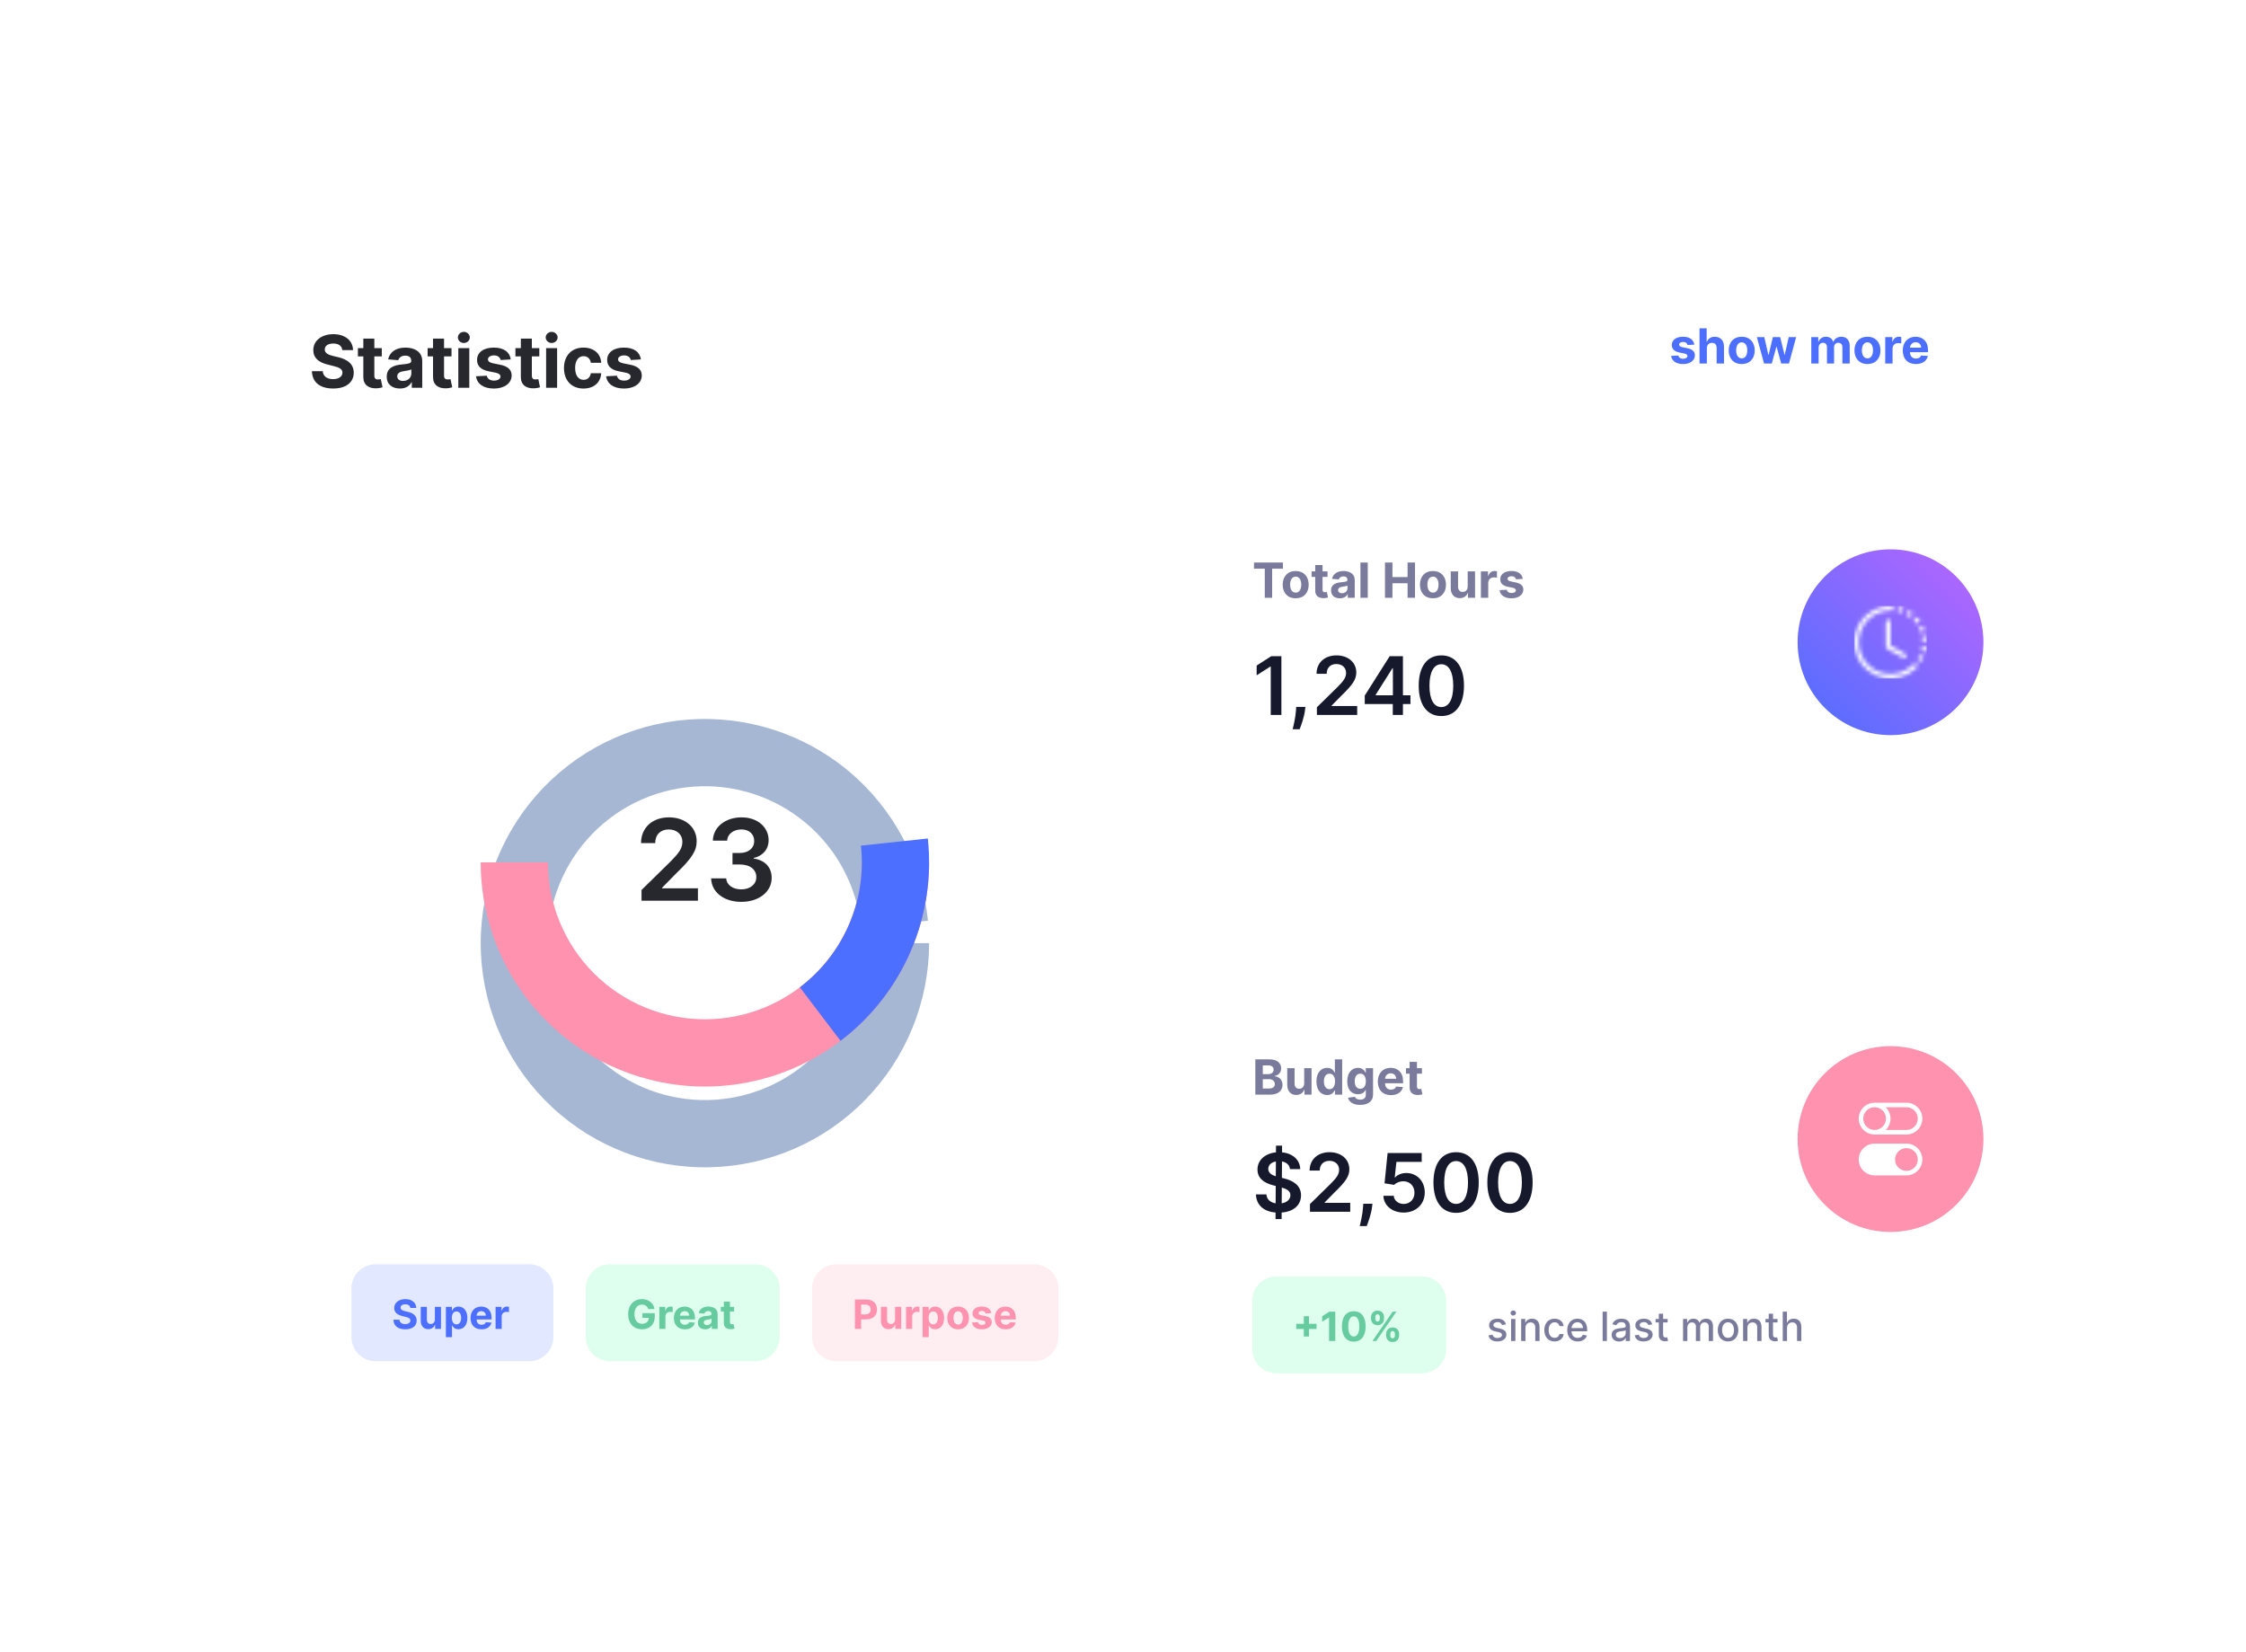 <svg width="556" height="409" viewBox="0 0 556 409" fill="none" xmlns="http://www.w3.org/2000/svg">
<rect opacity="0.5" x="21" width="513" height="359" rx="22" fill="white"/>
<g filter="url(#filter0_dd_346_19286)">
<path d="M40 43C40 30.85 49.85 21 62 21H494C506.15 21 516 30.85 516 43V317C516 329.15 506.15 339 494 339H62C49.85 339 40 329.15 40 317V43Z" fill="white"/>
<g filter="url(#filter1_dd_346_19286)">
<path d="M491 87H302C293.163 87 286 94.163 286 103V187C286 195.837 293.163 203 302 203H491C499.837 203 507 195.837 507 187V103C507 94.163 499.837 87 491 87Z" fill="white"/>
<path d="M317.209 129.455H314.702L311.087 131.777V134.192L314.489 132.018H314.574V144H317.209V129.455ZM323.148 142.011H320.875L320.826 142.807C320.705 144.732 320.201 146.692 319.995 147.551H321.728C322.069 146.656 322.857 144.582 323.056 142.793L323.148 142.011ZM326 144H335.971V141.798H329.636V141.699L332.143 139.149C334.97 136.436 335.751 135.115 335.751 133.474C335.751 131.038 333.77 129.256 330.843 129.256C327.96 129.256 325.914 131.045 325.914 133.808H328.422C328.422 132.324 329.359 131.393 330.808 131.393C332.193 131.393 333.223 132.239 333.223 133.609C333.223 134.824 332.484 135.69 331.049 137.146L326 142.097V144ZM337.846 141.301H344.785V144H347.299V141.301H349.16V139.135H347.299V129.455H344.018L337.846 139.206V141.301ZM344.814 139.135H340.545V139.021L344.7 132.438H344.814V139.135ZM356.806 144.277C360.314 144.284 362.409 141.514 362.409 136.741C362.409 131.997 360.3 129.256 356.806 129.256C353.311 129.256 351.209 131.99 351.202 136.741C351.202 141.507 353.297 144.277 356.806 144.277ZM356.806 142.054C354.995 142.054 353.858 140.236 353.865 136.741C353.873 133.276 355.002 131.45 356.806 131.45C358.617 131.45 359.746 133.276 359.753 136.741C359.753 140.236 358.624 142.054 356.806 142.054Z" fill="#16192C"/>
<path d="M310.426 107.794H313.098V115H314.922V107.794H317.594V106.273H310.426V107.794ZM320.748 115.128C322.734 115.128 323.97 113.769 323.97 111.753C323.97 109.724 322.734 108.369 320.748 108.369C318.762 108.369 317.527 109.724 317.527 111.753C317.527 113.769 318.762 115.128 320.748 115.128ZM320.757 113.722C319.841 113.722 319.372 112.882 319.372 111.74C319.372 110.598 319.841 109.754 320.757 109.754C321.656 109.754 322.125 110.598 322.125 111.74C322.125 112.882 321.656 113.722 320.757 113.722ZM328.632 108.455H327.4V106.886H325.585V108.455H324.69V109.818H325.585V113.227C325.576 114.51 326.45 115.145 327.767 115.09C328.235 115.072 328.568 114.979 328.751 114.919L328.466 113.568C328.376 113.585 328.184 113.628 328.014 113.628C327.652 113.628 327.4 113.492 327.4 112.989V109.818H328.632V108.455ZM331.681 115.124C332.648 115.124 333.275 114.702 333.594 114.092H333.645V115H335.367V110.585C335.367 109.026 334.046 108.369 332.588 108.369C331.02 108.369 329.989 109.119 329.738 110.313L331.417 110.449C331.54 110.014 331.928 109.695 332.58 109.695C333.198 109.695 333.551 110.006 333.551 110.543V110.568C333.551 110.99 333.104 111.046 331.966 111.156C330.671 111.276 329.507 111.71 329.507 113.172C329.507 114.467 330.432 115.124 331.681 115.124ZM332.201 113.871C331.642 113.871 331.242 113.611 331.242 113.112C331.242 112.601 331.664 112.349 332.303 112.26C332.699 112.205 333.347 112.111 333.564 111.966V112.661C333.564 113.347 332.998 113.871 332.201 113.871ZM338.591 106.273H336.775V115H338.591V106.273ZM342.856 115H344.701V111.395H348.447V115H350.288V106.273H348.447V109.874H344.701V106.273H342.856V115ZM354.733 115.128C356.718 115.128 357.954 113.769 357.954 111.753C357.954 109.724 356.718 108.369 354.733 108.369C352.747 108.369 351.511 109.724 351.511 111.753C351.511 113.769 352.747 115.128 354.733 115.128ZM354.741 113.722C353.825 113.722 353.356 112.882 353.356 111.74C353.356 110.598 353.825 109.754 354.741 109.754C355.64 109.754 356.109 110.598 356.109 111.74C356.109 112.882 355.64 113.722 354.741 113.722ZM363.332 112.213C363.336 113.091 362.735 113.551 362.083 113.551C361.397 113.551 360.954 113.07 360.95 112.298V108.455H359.135V112.622C359.139 114.152 360.034 115.085 361.35 115.085C362.335 115.085 363.042 114.578 363.336 113.811H363.404V115H365.147V108.455H363.332V112.213ZM366.599 115H368.415V111.297C368.415 110.492 369.003 109.938 369.804 109.938C370.055 109.938 370.401 109.98 370.571 110.036V108.425C370.409 108.386 370.183 108.361 370 108.361C369.267 108.361 368.666 108.787 368.428 109.597H368.359V108.455H366.599V115ZM376.956 110.321C376.794 109.115 375.822 108.369 374.169 108.369C372.494 108.369 371.39 109.145 371.395 110.406C371.39 111.386 372.008 112.021 373.287 112.277L374.42 112.503C374.991 112.618 375.251 112.827 375.26 113.155C375.251 113.543 374.829 113.82 374.194 113.82C373.547 113.82 373.116 113.543 373.005 113.01L371.22 113.104C371.39 114.357 372.456 115.128 374.19 115.128C375.886 115.128 377.1 114.263 377.105 112.972C377.1 112.026 376.483 111.459 375.213 111.199L374.028 110.96C373.419 110.828 373.193 110.619 373.197 110.304C373.193 109.912 373.636 109.656 374.199 109.656C374.829 109.656 375.204 110.001 375.294 110.423L376.956 110.321Z" fill="#7A7A9D"/>
<path d="M445 126C445 113.297 455.297 103 468 103C480.703 103 491 113.297 491 126C491 138.703 480.703 149 468 149C455.297 149 445 138.703 445 126Z" fill="url(#paint0_linear_346_19286)"/>
<mask id="mask0_346_19286" style="mask-type:alpha" maskUnits="userSpaceOnUse" x="459" y="117" width="18" height="18">
<path fill-rule="evenodd" clip-rule="evenodd" d="M468.579 118.146C468.387 118.132 468.194 118.125 468 118.125V117C468.221 117 468.442 117.008 468.662 117.024L468.579 118.146ZM470.834 118.653C470.473 118.514 470.103 118.401 469.725 118.316L469.972 117.219C470.403 117.315 470.827 117.444 471.239 117.603L470.834 118.653ZM472.375 119.452C472.214 119.345 472.049 119.243 471.882 119.148L472.436 118.169C472.628 118.278 472.816 118.394 473 118.517C473.184 118.64 473.363 118.769 473.537 118.905L472.845 119.792C472.693 119.673 472.536 119.56 472.375 119.452ZM474.438 121.466C474.216 121.149 473.97 120.85 473.703 120.57L474.518 119.794C474.823 120.114 475.104 120.456 475.358 120.818L474.438 121.466ZM475.276 122.986C475.201 122.807 475.121 122.632 475.034 122.459L476.039 121.953C476.138 122.15 476.23 122.351 476.315 122.556C476.4 122.76 476.477 122.968 476.546 123.177L475.478 123.53C475.417 123.347 475.35 123.165 475.276 122.986ZM475.873 125.807C475.863 125.42 475.825 125.035 475.759 124.654L476.868 124.461C476.943 124.897 476.986 125.337 476.997 125.779L475.873 125.807ZM475.724 127.536C475.761 127.346 475.792 127.155 475.816 126.964L476.932 127.102C476.905 127.32 476.87 127.539 476.827 127.756C476.784 127.973 476.733 128.188 476.674 128.4L475.59 128.1C475.641 127.915 475.686 127.726 475.724 127.536ZM474.653 130.213C474.86 129.886 475.043 129.545 475.199 129.191L476.228 129.647C476.049 130.051 475.84 130.442 475.604 130.815L474.653 130.213ZM473.568 131.568C473.705 131.431 473.837 131.29 473.963 131.144L474.815 131.879C474.671 132.045 474.521 132.207 474.364 132.364L473.568 131.568Z" fill="black"/>
<path fill-rule="evenodd" clip-rule="evenodd" d="M468 118.125C466.705 118.125 465.43 118.444 464.288 119.055C463.146 119.665 462.172 120.548 461.452 121.625C460.733 122.702 460.29 123.939 460.163 125.228C460.036 126.517 460.229 127.817 460.724 129.014C461.22 130.21 462.003 131.266 463.004 132.087C464.005 132.909 465.193 133.471 466.464 133.724C467.734 133.976 469.047 133.912 470.286 133.536C471.525 133.16 472.653 132.484 473.568 131.568L474.364 132.364C473.317 133.411 472.029 134.183 470.613 134.612C469.196 135.042 467.696 135.116 466.244 134.827C464.793 134.538 463.435 133.896 462.29 132.957C461.146 132.018 460.251 130.812 459.685 129.444C459.119 128.077 458.898 126.591 459.043 125.118C459.188 123.645 459.694 122.23 460.517 121C461.339 119.769 462.452 118.76 463.757 118.063C465.063 117.365 466.52 117 468 117V118.125Z" fill="black"/>
<path fill-rule="evenodd" clip-rule="evenodd" d="M467.438 120.375C467.748 120.375 468 120.627 468 120.938V126.799L471.654 128.887C471.924 129.041 472.018 129.384 471.863 129.654C471.709 129.924 471.366 130.018 471.096 129.863L467.158 127.613C466.983 127.513 466.875 127.327 466.875 127.125V120.938C466.875 120.627 467.127 120.375 467.438 120.375Z" fill="black"/>
</mask>
<g mask="url(#mask0_346_19286)">
<path d="M477 117H459V135H477V117Z" fill="white"/>
</g>
</g>
<g filter="url(#filter2_dd_346_19286)">
<path d="M491 210H302C293.163 210 286 217.163 286 226V310C286 318.837 293.163 326 302 326H491C499.837 326 507 318.837 507 310V226C507 217.163 499.837 210 491 210Z" fill="white"/>
<path d="M315.76 268.818H317.266L317.273 267.192C320.32 266.972 322.067 265.295 322.074 262.916C322.067 260.395 319.986 259.244 317.798 258.726L317.33 258.605L317.358 254.55C318.494 254.749 319.226 255.43 319.339 256.453H321.875C321.832 254.195 320.057 252.547 317.372 252.291L317.379 250.636H315.874L315.866 252.291C313.203 252.561 311.286 254.195 311.293 256.545C311.293 258.634 312.777 259.834 315.17 260.452L315.81 260.615L315.781 264.912C314.51 264.713 313.594 263.989 313.501 262.703H310.909C311.009 265.366 312.841 266.95 315.767 267.192L315.76 268.818ZM317.287 264.912L317.315 261.013C318.608 261.389 319.432 261.886 319.439 262.895C319.432 263.946 318.587 264.699 317.287 264.912ZM315.824 258.222C314.844 257.909 313.949 257.391 313.963 256.382C313.97 255.466 314.659 254.756 315.852 254.55L315.824 258.222ZM324.281 267H334.252V264.798H327.917V264.699L330.424 262.149C333.251 259.436 334.032 258.115 334.032 256.474C334.032 254.038 332.051 252.256 329.125 252.256C326.241 252.256 324.196 254.045 324.196 256.808H326.703C326.703 255.324 327.64 254.393 329.089 254.393C330.474 254.393 331.504 255.239 331.504 256.609C331.504 257.824 330.765 258.69 329.331 260.146L324.281 265.097V267ZM339.75 265.011H337.477L337.427 265.807C337.306 267.732 336.802 269.692 336.596 270.551H338.329C338.67 269.656 339.458 267.582 339.657 265.793L339.75 265.011ZM347.482 267.199C350.558 267.199 352.702 265.111 352.702 262.22C352.702 259.422 350.756 257.405 348.114 257.405C346.935 257.405 345.891 257.874 345.352 258.513H345.266L345.685 254.656H351.942V252.455H343.505L342.745 259.955L345.124 260.345C345.614 259.805 346.538 259.443 347.411 259.45C349.009 259.457 350.16 260.636 350.153 262.284C350.16 263.911 349.038 265.068 347.482 265.068C346.168 265.068 345.11 264.237 345.018 263.044H342.461C342.532 265.459 344.641 267.199 347.482 267.199ZM360.458 267.277C363.967 267.284 366.062 264.514 366.062 259.741C366.062 254.997 363.952 252.256 360.458 252.256C356.964 252.256 354.862 254.99 354.854 259.741C354.854 264.507 356.95 267.277 360.458 267.277ZM360.458 265.054C358.647 265.054 357.511 263.236 357.518 259.741C357.525 256.276 358.654 254.45 360.458 254.45C362.269 254.45 363.398 256.276 363.406 259.741C363.406 263.236 362.276 265.054 360.458 265.054ZM373.798 267.277C377.306 267.284 379.402 264.514 379.402 259.741C379.402 254.997 377.292 252.256 373.798 252.256C370.304 252.256 368.201 254.99 368.194 259.741C368.194 264.507 370.289 267.277 373.798 267.277ZM373.798 265.054C371.987 265.054 370.85 263.236 370.858 259.741C370.865 256.276 371.994 254.45 373.798 254.45C375.609 254.45 376.738 256.276 376.745 259.741C376.745 263.236 375.616 265.054 373.798 265.054Z" fill="#16192C"/>
<path d="M310.759 238H314.487C316.447 238 317.491 236.977 317.491 235.588C317.491 234.297 316.567 233.517 315.574 233.47V233.385C316.482 233.18 317.151 232.537 317.151 231.51C317.151 230.202 316.179 229.273 314.253 229.273H310.759V238ZM312.604 236.491V234.173H314.151C315.037 234.173 315.587 234.685 315.587 235.405C315.587 236.061 315.139 236.491 314.108 236.491H312.604ZM312.604 232.925V230.764H314.006C314.824 230.764 315.288 231.186 315.288 231.817C315.288 232.507 314.726 232.925 313.972 232.925H312.604ZM322.855 235.213C322.86 236.091 322.259 236.551 321.607 236.551C320.921 236.551 320.478 236.07 320.473 235.298V231.455H318.658V235.622C318.662 237.152 319.557 238.085 320.874 238.085C321.858 238.085 322.566 237.578 322.86 236.811H322.928V238H324.671V231.455H322.855V235.213ZM328.535 238.107C329.592 238.107 330.141 237.497 330.393 236.952H330.469V238H332.259V229.273H330.448V232.554H330.393C330.15 232.021 329.626 231.369 328.531 231.369C327.094 231.369 325.88 232.486 325.88 234.736C325.88 236.926 327.043 238.107 328.535 238.107ZM329.11 236.662C328.219 236.662 327.734 235.869 327.734 234.727C327.734 233.594 328.211 232.814 329.11 232.814C329.992 232.814 330.487 233.56 330.487 234.727C330.487 235.895 329.984 236.662 329.11 236.662ZM336.701 240.548C338.571 240.548 339.901 239.696 339.901 238.064V231.455H338.098V232.554H338.03C337.787 232.021 337.255 231.369 336.159 231.369C334.723 231.369 333.509 232.486 333.509 234.714C333.509 236.892 334.689 237.906 336.164 237.906C337.208 237.906 337.792 237.382 338.03 236.841H338.107V238.038C338.107 238.895 337.532 239.244 336.743 239.244C335.942 239.244 335.537 238.895 335.388 238.541L333.709 238.767C333.926 239.756 334.936 240.548 336.701 240.548ZM336.739 236.543C335.848 236.543 335.363 235.835 335.363 234.706C335.363 233.594 335.84 232.814 336.739 232.814C337.621 232.814 338.115 233.56 338.115 234.706C338.115 235.861 337.613 236.543 336.739 236.543ZM344.328 238.128C345.948 238.128 347.039 237.339 347.294 236.125L345.615 236.014C345.432 236.513 344.963 236.773 344.358 236.773C343.451 236.773 342.875 236.172 342.875 235.196V235.192H347.333V234.693C347.333 232.469 345.986 231.369 344.256 231.369C342.33 231.369 341.081 232.737 341.081 234.757C341.081 236.832 342.313 238.128 344.328 238.128ZM342.875 234.067C342.914 233.321 343.48 232.724 344.286 232.724C345.074 232.724 345.62 233.287 345.624 234.067H342.875ZM351.999 231.455H350.767V229.886H348.952V231.455H348.057V232.818H348.952V236.227C348.944 237.51 349.817 238.145 351.134 238.089C351.603 238.072 351.935 237.979 352.118 237.919L351.833 236.568C351.743 236.585 351.551 236.628 351.381 236.628C351.019 236.628 350.767 236.491 350.767 235.989V232.818H351.999V231.455Z" fill="#7A7A9D"/>
<path d="M445 249C445 236.297 455.297 226 468 226C480.703 226 491 236.297 491 249C491 261.703 480.703 272 468 272C455.297 272 445 261.703 445 249Z" fill="#FF92AE"/>
<path fill-rule="evenodd" clip-rule="evenodd" d="M464.062 250.125C461.888 250.125 460.125 251.888 460.125 254.062C460.125 256.237 461.888 258 464.062 258H471.938C474.112 258 475.875 256.237 475.875 254.062C475.875 251.888 474.112 250.125 471.938 250.125H464.062ZM471.938 256.875C473.491 256.875 474.75 255.616 474.75 254.062C474.75 252.509 473.491 251.25 471.938 251.25C470.384 251.25 469.125 252.509 469.125 254.062C469.125 255.616 470.384 256.875 471.938 256.875Z" fill="white"/>
<path fill-rule="evenodd" clip-rule="evenodd" d="M464.062 241.125C462.509 241.125 461.25 242.384 461.25 243.938C461.25 245.491 462.509 246.75 464.062 246.75C465.616 246.75 466.875 245.491 466.875 243.938C466.875 242.384 465.616 241.125 464.062 241.125ZM466.818 241.125C467.547 241.84 468 242.836 468 243.938C468 245.039 467.547 246.035 466.818 246.75H471.938C473.491 246.75 474.75 245.491 474.75 243.938C474.75 242.384 473.491 241.125 471.938 241.125H466.818ZM464.062 240H471.938C474.112 240 475.875 241.763 475.875 243.938C475.875 246.112 474.112 247.875 471.938 247.875H464.062C461.888 247.875 460.125 246.112 460.125 243.938C460.125 241.763 461.888 240 464.062 240Z" fill="white"/>
<path d="M310 289C310 285.686 312.686 283 316 283H352C355.314 283 358 285.686 358 289V301C358 304.314 355.314 307 352 307H316C312.686 307 310 304.314 310 301V289Z" fill="#DEFFEE"/>
<path d="M322.763 297.892H324.034V296.013H325.913V294.742H324.034V292.864H322.763V294.742H320.884V296.013H322.763V297.892ZM330.55 291.727H329.105L327.305 292.867V294.231L328.97 293.187H329.013V299H330.55V291.727ZM335.131 299.16C336.959 299.16 338.064 297.768 338.067 295.371C338.071 292.991 336.952 291.628 335.131 291.628C333.305 291.628 332.197 292.988 332.194 295.371C332.187 297.761 333.298 299.156 335.131 299.16ZM335.131 297.885C334.296 297.885 333.756 297.047 333.76 295.371C333.763 293.719 334.3 292.888 335.131 292.888C335.958 292.888 336.498 293.719 336.498 295.371C336.501 297.047 335.961 297.885 335.131 297.885ZM343.145 297.636C343.148 298.51 343.706 299.252 344.746 299.252C345.776 299.252 346.351 298.51 346.348 297.636V297.253C346.351 296.372 345.79 295.637 344.746 295.637C343.72 295.637 343.148 296.379 343.145 297.253V297.636ZM339.412 293.474C339.416 294.348 339.973 295.083 341.01 295.083C342.044 295.083 342.619 294.355 342.615 293.474V293.091C342.619 292.21 342.058 291.475 341.01 291.475C339.995 291.475 339.416 292.21 339.412 293.091V293.474ZM339.76 299H340.687L345.687 291.727H344.76L339.76 299ZM344.178 297.253C344.181 296.905 344.32 296.546 344.746 296.546C345.194 296.546 345.311 296.905 345.307 297.253V297.636C345.311 297.984 345.179 298.336 344.746 298.336C344.313 298.336 344.181 297.974 344.178 297.636V297.253ZM340.453 293.091C340.456 292.754 340.588 292.384 341.01 292.384C341.458 292.384 341.578 292.743 341.575 293.091V293.474C341.578 293.822 341.444 294.174 341.01 294.174C340.591 294.174 340.456 293.822 340.453 293.474V293.091Z" fill="#66CB9F"/>
<path d="M372.801 294.877C372.581 294.028 371.917 293.474 370.738 293.474C369.506 293.474 368.632 294.124 368.632 295.09C368.632 295.864 369.101 296.379 370.124 296.607L371.047 296.809C371.572 296.926 371.817 297.161 371.817 297.501C371.817 297.924 371.366 298.254 370.67 298.254C370.035 298.254 369.626 297.981 369.499 297.445L368.472 297.601C368.65 298.567 369.452 299.11 370.678 299.11C371.995 299.11 372.908 298.411 372.908 297.423C372.908 296.653 372.418 296.177 371.416 295.946L370.55 295.747C369.95 295.605 369.69 295.403 369.694 295.033C369.69 294.614 370.145 294.316 370.749 294.316C371.409 294.316 371.714 294.682 371.839 295.048L372.801 294.877ZM374.075 299H375.137V293.545H374.075V299ZM374.611 292.704C374.977 292.704 375.282 292.42 375.282 292.072C375.282 291.724 374.977 291.436 374.611 291.436C374.242 291.436 373.94 291.724 373.94 292.072C373.94 292.42 374.242 292.704 374.611 292.704ZM377.627 295.761C377.627 294.891 378.16 294.394 378.898 294.394C379.619 294.394 380.056 294.866 380.056 295.658V299H381.118V295.531C381.118 294.181 380.376 293.474 379.261 293.474C378.44 293.474 377.904 293.854 377.652 294.433H377.585V293.545H376.565V299H377.627V295.761ZM384.839 299.11C386.129 299.11 386.963 298.336 387.08 297.274H386.047C385.912 297.864 385.454 298.212 384.847 298.212C383.948 298.212 383.369 297.462 383.369 296.273C383.369 295.104 383.959 294.369 384.847 294.369C385.521 294.369 385.933 294.795 386.047 295.307H387.08C386.967 294.206 386.068 293.474 384.829 293.474C383.291 293.474 382.297 294.632 382.297 296.298C382.297 297.942 383.256 299.11 384.839 299.11ZM390.567 299.11C391.756 299.11 392.598 298.524 392.839 297.636L391.834 297.455C391.643 297.97 391.181 298.233 390.577 298.233C389.668 298.233 389.057 297.643 389.029 296.592H392.907V296.216C392.907 294.245 391.728 293.474 390.492 293.474C388.972 293.474 387.971 294.632 387.971 296.308C387.971 298.002 388.958 299.11 390.567 299.11ZM389.032 295.797C389.075 295.023 389.636 294.352 390.499 294.352C391.323 294.352 391.863 294.962 391.866 295.797H389.032ZM397.793 291.727H396.731V299H397.793V291.727ZM400.809 299.121C401.711 299.121 402.219 298.663 402.421 298.254H402.464V299H403.501V295.378C403.501 293.79 402.251 293.474 401.384 293.474C400.397 293.474 399.488 293.872 399.133 294.866L400.131 295.094C400.287 294.707 400.685 294.334 401.398 294.334C402.084 294.334 402.435 294.692 402.435 295.31V295.335C402.435 295.722 402.038 295.715 401.058 295.829C400.024 295.95 398.966 296.219 398.966 297.459C398.966 298.531 399.772 299.121 400.809 299.121ZM401.04 298.268C400.44 298.268 400.006 297.999 400.006 297.473C400.006 296.905 400.511 296.702 401.125 296.621C401.469 296.575 402.286 296.482 402.439 296.33V297.033C402.439 297.679 401.924 298.268 401.04 298.268ZM409.002 294.877C408.782 294.028 408.118 293.474 406.939 293.474C405.707 293.474 404.833 294.124 404.833 295.09C404.833 295.864 405.302 296.379 406.325 296.607L407.248 296.809C407.774 296.926 408.019 297.161 408.019 297.501C408.019 297.924 407.568 298.254 406.872 298.254C406.236 298.254 405.828 297.981 405.7 297.445L404.673 297.601C404.851 298.567 405.654 299.11 406.879 299.11C408.196 299.11 409.109 298.411 409.109 297.423C409.109 296.653 408.619 296.177 407.617 295.946L406.751 295.747C406.151 295.605 405.892 295.403 405.895 295.033C405.892 294.614 406.346 294.316 406.95 294.316C407.61 294.316 407.916 294.682 408.04 295.048L409.002 294.877ZM412.822 293.545H411.704V292.239H410.642V293.545H409.843V294.398H410.642V297.619C410.638 298.609 411.395 299.089 412.233 299.071C412.57 299.067 412.798 299.004 412.922 298.957L412.73 298.08C412.659 298.094 412.528 298.126 412.357 298.126C412.013 298.126 411.704 298.013 411.704 297.398V294.398H412.822V293.545ZM416.643 299H417.705V295.637C417.705 294.902 418.22 294.391 418.824 294.391C419.413 294.391 419.822 294.781 419.822 295.374V299H420.88V295.523C420.88 294.866 421.281 294.391 421.974 294.391C422.535 294.391 422.996 294.703 422.996 295.442V299H424.058V295.342C424.058 294.096 423.362 293.474 422.375 293.474C421.59 293.474 421.001 293.851 420.738 294.433H420.681C420.443 293.837 419.942 293.474 419.214 293.474C418.494 293.474 417.957 293.833 417.73 294.433H417.663V293.545H416.643V299ZM427.779 299.11C429.317 299.11 430.322 297.984 430.322 296.298C430.322 294.6 429.317 293.474 427.779 293.474C426.241 293.474 425.236 294.6 425.236 296.298C425.236 297.984 426.241 299.11 427.779 299.11ZM427.782 298.219C426.778 298.219 426.309 297.342 426.309 296.294C426.309 295.25 426.778 294.362 427.782 294.362C428.78 294.362 429.249 295.25 429.249 296.294C429.249 297.342 428.78 298.219 427.782 298.219ZM432.569 295.761C432.569 294.891 433.101 294.394 433.84 294.394C434.561 294.394 434.998 294.866 434.998 295.658V299H436.059V295.531C436.059 294.181 435.317 293.474 434.202 293.474C433.382 293.474 432.846 293.854 432.593 294.433H432.526V293.545H431.507V299H432.569V295.761ZM440.029 293.545H438.911V292.239H437.849V293.545H437.05V294.398H437.849V297.619C437.846 298.609 438.602 299.089 439.44 299.071C439.777 299.067 440.005 299.004 440.129 298.957L439.937 298.08C439.866 298.094 439.735 298.126 439.564 298.126C439.22 298.126 438.911 298.013 438.911 297.398V294.398H440.029V293.545ZM442.383 295.761C442.383 294.891 442.933 294.394 443.69 294.394C444.421 294.394 444.858 294.859 444.858 295.658V299H445.92V295.531C445.92 294.17 445.174 293.474 444.052 293.474C443.203 293.474 442.692 293.844 442.436 294.433H442.369V291.727H441.321V299H442.383V295.761Z" fill="#7A7A9D"/>
</g>
<g filter="url(#filter3_d_346_19286)">
<path d="M230 183.5C230 197.979 224.342 211.884 214.233 222.249C204.125 232.615 190.366 238.62 175.892 238.983C161.418 239.346 147.375 234.038 136.759 224.193C126.144 214.347 119.796 200.743 119.07 186.282C118.344 171.822 123.298 157.651 132.874 146.791C142.45 135.932 155.891 129.245 170.329 128.157C184.766 127.069 199.057 131.666 210.153 140.967C221.249 150.268 228.271 163.536 229.721 177.942L213.155 179.61C212.14 169.526 207.224 160.237 199.457 153.727C191.69 147.216 181.686 143.998 171.58 144.76C161.474 145.522 152.065 150.203 145.362 157.804C138.658 165.405 135.191 175.325 135.699 185.448C136.207 195.57 140.65 205.093 148.081 211.985C155.512 218.877 165.342 222.592 175.474 222.338C185.606 222.084 195.237 217.88 202.313 210.624C209.389 203.369 213.35 193.635 213.35 183.5H230Z" fill="#A6B7D4"/>
</g>
<path d="M230 183.5C230 198.22 224.153 212.336 213.744 222.744C203.336 233.153 189.22 239 174.5 239C159.78 239 145.664 233.153 135.256 222.744C124.847 212.336 119 198.22 119 183.5H135.65C135.65 193.804 139.743 203.685 147.029 210.971C154.315 218.257 164.196 222.35 174.5 222.35C184.804 222.35 194.685 218.257 201.971 210.971C209.257 203.685 213.35 193.804 213.35 183.5H230Z" fill="#FF92AE"/>
<path d="M229.684 177.587C230.703 187.092 229.249 196.699 225.464 205.477C221.678 214.254 215.69 221.906 208.079 227.689L198.005 214.433C203.333 210.384 207.525 205.028 210.174 198.884C212.824 192.739 213.842 186.014 213.129 179.361L229.684 177.587Z" fill="#4C6FFF"/>
<path d="M158.81 192.999H172.77V189.917H163.901V189.778L167.411 186.208C171.368 182.41 172.462 180.561 172.462 178.264C172.462 174.853 169.688 172.357 165.591 172.357C161.554 172.357 158.69 174.863 158.69 178.731H162.2C162.2 176.653 163.513 175.35 165.541 175.35C167.48 175.35 168.922 176.534 168.922 178.453C168.922 180.153 167.888 181.366 165.879 183.404L158.81 190.335V192.999Z" fill="#27272E"/>
<path d="M183.509 193.278C187.864 193.278 191.036 190.782 191.026 187.342C191.036 184.796 189.445 182.967 186.591 182.559V182.4C188.798 181.923 190.28 180.282 190.27 177.995C190.28 174.893 187.635 172.357 183.568 172.357C179.611 172.357 176.548 174.714 176.469 178.124H180.019C180.078 176.414 181.669 175.35 183.548 175.35C185.448 175.35 186.71 176.504 186.7 178.214C186.71 179.994 185.239 181.177 183.131 181.177H181.331V184.021H183.131C185.706 184.021 187.237 185.313 187.227 187.153C187.237 188.953 185.676 190.186 183.499 190.186C181.45 190.186 179.869 189.122 179.78 187.461H176.041C176.141 190.901 179.213 193.278 183.509 193.278Z" fill="#27272E"/>
<path d="M84.738 56.675H87.391C87.353 54.342 85.435 52.731 82.52 52.731C79.65 52.731 77.547 54.316 77.56 56.694C77.554 58.624 78.915 59.73 81.127 60.261L82.552 60.619C83.978 60.964 84.77 61.373 84.777 62.255C84.77 63.214 83.863 63.866 82.456 63.866C81.018 63.866 79.983 63.201 79.893 61.891H77.215C77.285 64.722 79.311 66.186 82.488 66.186C85.684 66.186 87.564 64.659 87.57 62.261C87.564 60.082 85.921 58.925 83.645 58.413L82.469 58.132C81.331 57.87 80.379 57.448 80.398 56.509C80.398 55.665 81.146 55.045 82.501 55.045C83.824 55.045 84.636 55.646 84.738 56.675Z" fill="#27272E"/>
<path d="M94.513 56.183H92.666V53.83H89.943V56.183H88.601V58.228H89.943V63.342C89.93 65.266 91.24 66.218 93.216 66.135C93.919 66.109 94.417 65.969 94.692 65.879L94.264 63.853C94.13 63.879 93.842 63.943 93.586 63.943C93.043 63.943 92.666 63.738 92.666 62.984V58.228H94.513V56.183Z" fill="#27272E"/>
<path d="M98.996 66.186C100.447 66.186 101.387 65.553 101.866 64.639H101.943V66.001H104.525V59.379C104.525 57.039 102.544 56.055 100.358 56.055C98.005 56.055 96.459 57.18 96.081 58.97L98.6 59.174C98.785 58.522 99.367 58.043 100.345 58.043C101.272 58.043 101.802 58.509 101.802 59.315V59.353C101.802 59.986 101.131 60.069 99.424 60.235C97.481 60.414 95.736 61.066 95.736 63.259C95.736 65.202 97.123 66.186 98.996 66.186ZM99.776 64.307C98.939 64.307 98.338 63.917 98.338 63.169C98.338 62.402 98.971 62.025 99.93 61.891C100.524 61.808 101.496 61.667 101.822 61.45V62.492C101.822 63.521 100.971 64.307 99.776 64.307Z" fill="#27272E"/>
<path d="M111.77 56.183H109.923V53.83H107.2V56.183H105.857V58.228H107.2V63.342C107.187 65.266 108.497 66.218 110.472 66.135C111.176 66.109 111.674 65.969 111.949 65.879L111.521 63.853C111.387 63.879 111.099 63.943 110.843 63.943C110.3 63.943 109.923 63.738 109.923 62.984V58.228H111.77V56.183Z" fill="#27272E"/>
<path d="M113.454 66.001H116.177V56.183H113.454V66.001ZM114.822 54.917C115.634 54.917 116.298 54.297 116.298 53.536C116.298 52.782 115.634 52.162 114.822 52.162C114.016 52.162 113.352 52.782 113.352 53.536C113.352 54.297 114.016 54.917 114.822 54.917Z" fill="#27272E"/>
<path d="M126.438 58.982C126.195 57.173 124.737 56.055 122.257 56.055C119.745 56.055 118.09 57.218 118.096 59.11C118.09 60.58 119.017 61.533 120.934 61.916L122.634 62.255C123.491 62.428 123.881 62.741 123.894 63.233C123.881 63.815 123.248 64.23 122.296 64.23C121.324 64.23 120.678 63.815 120.512 63.016L117.834 63.156C118.09 65.036 119.688 66.193 122.289 66.193C124.833 66.193 126.655 64.895 126.661 62.958C126.655 61.539 125.728 60.689 123.823 60.299L122.046 59.941C121.132 59.743 120.794 59.43 120.8 58.957C120.794 58.369 121.458 57.985 122.302 57.985C123.248 57.985 123.811 58.503 123.945 59.136L126.438 58.982Z" fill="#27272E"/>
<path d="M133.508 56.183H131.661V53.83H128.938V56.183H127.596V58.228H128.938V63.342C128.925 65.266 130.236 66.218 132.211 66.135C132.914 66.109 133.412 65.969 133.687 65.879L133.259 63.853C133.125 63.879 132.837 63.943 132.582 63.943C132.038 63.943 131.661 63.738 131.661 62.984V58.228H133.508V56.183Z" fill="#27272E"/>
<path d="M135.192 66.001H137.915V56.183H135.192V66.001ZM136.56 54.917C137.372 54.917 138.037 54.297 138.037 53.536C138.037 52.782 137.372 52.162 136.56 52.162C135.755 52.162 135.09 52.782 135.09 53.536C135.09 54.297 135.755 54.917 136.56 54.917Z" fill="#27272E"/>
<path d="M144.442 66.193C147.057 66.193 148.699 64.659 148.827 62.402H146.258C146.098 63.45 145.407 64.038 144.474 64.038C143.202 64.038 142.378 62.971 142.378 61.092C142.378 59.238 143.209 58.177 144.474 58.177C145.471 58.177 146.111 58.835 146.258 59.813H148.827C148.712 57.544 146.993 56.055 144.429 56.055C141.451 56.055 139.61 58.12 139.61 61.13C139.61 64.115 141.419 66.193 144.442 66.193Z" fill="#27272E"/>
<path d="M158.65 58.982C158.407 57.173 156.949 56.055 154.469 56.055C151.957 56.055 150.302 57.218 150.308 59.11C150.302 60.58 151.229 61.533 153.146 61.916L154.846 62.255C155.703 62.428 156.093 62.741 156.106 63.233C156.093 63.815 155.46 64.23 154.508 64.23C153.536 64.23 152.89 63.815 152.724 63.016L150.046 63.156C150.302 65.036 151.9 66.193 154.501 66.193C157.045 66.193 158.867 64.895 158.873 62.958C158.867 61.539 157.94 60.689 156.035 60.299L154.258 59.941C153.344 59.743 153.006 59.43 153.012 58.957C153.006 58.369 153.67 57.985 154.514 57.985C155.46 57.985 156.023 58.503 156.157 59.136L158.65 58.982Z" fill="#27272E"/>
<path d="M419.426 55.322C419.264 54.116 418.293 53.37 416.639 53.37C414.965 53.37 413.861 54.146 413.865 55.407C413.861 56.387 414.479 57.022 415.757 57.278L416.891 57.504C417.462 57.619 417.722 57.828 417.73 58.156C417.722 58.543 417.3 58.82 416.665 58.82C416.017 58.82 415.587 58.543 415.476 58.011L413.69 58.105C413.861 59.357 414.926 60.129 416.661 60.129C418.357 60.129 419.571 59.264 419.575 57.972C419.571 57.026 418.953 56.46 417.683 56.2L416.499 55.961C415.889 55.829 415.663 55.62 415.668 55.305C415.663 54.913 416.107 54.657 416.669 54.657C417.3 54.657 417.675 55.002 417.764 55.424L419.426 55.322Z" fill="#4C6FFF"/>
<path d="M422.534 56.217C422.538 55.373 423.054 54.879 423.795 54.879C424.532 54.879 424.967 55.352 424.963 56.157V60.001H426.778V55.833C426.782 54.299 425.879 53.37 424.515 53.37C423.522 53.37 422.858 53.839 422.559 54.61H422.483V51.273H420.718V60.001H422.534V56.217Z" fill="#4C6FFF"/>
<path d="M431.164 60.129C433.15 60.129 434.386 58.769 434.386 56.754C434.386 54.725 433.15 53.37 431.164 53.37C429.178 53.37 427.943 54.725 427.943 56.754C427.943 58.769 429.178 60.129 431.164 60.129ZM431.173 58.722C430.256 58.722 429.788 57.883 429.788 56.741C429.788 55.599 430.256 54.755 431.173 54.755C432.072 54.755 432.541 55.599 432.541 56.741C432.541 57.883 432.072 58.722 431.173 58.722Z" fill="#4C6FFF"/>
<path d="M436.693 60.001H438.611L439.736 55.884H439.817L440.942 60.001H442.864L444.641 53.455H442.808L441.811 57.827H441.756L440.682 53.455H438.879L437.823 57.853H437.763L436.749 53.455H434.912L436.693 60.001Z" fill="#4C6FFF"/>
<path d="M448.386 60.001H450.202V56.072C450.202 55.347 450.662 54.866 451.267 54.866C451.864 54.866 452.264 55.275 452.264 55.918V60.001H454.024V56.004C454.024 55.326 454.412 54.866 455.073 54.866C455.652 54.866 456.087 55.228 456.087 55.957V60.001H457.898V55.599C457.898 54.18 457.054 53.37 455.835 53.37C454.877 53.37 454.131 53.86 453.862 54.61H453.794C453.585 53.852 452.916 53.37 452.017 53.37C451.135 53.37 450.466 53.839 450.193 54.61H450.117V53.455H448.386V60.001Z" fill="#4C6FFF"/>
<path d="M462.289 60.129C464.275 60.129 465.511 58.769 465.511 56.754C465.511 54.725 464.275 53.37 462.289 53.37C460.303 53.37 459.068 54.725 459.068 56.754C459.068 58.769 460.303 60.129 462.289 60.129ZM462.298 58.722C461.381 58.722 460.913 57.883 460.913 56.741C460.913 55.599 461.381 54.755 462.298 54.755C463.197 54.755 463.666 55.599 463.666 56.741C463.666 57.883 463.197 58.722 462.298 58.722Z" fill="#4C6FFF"/>
<path d="M466.691 60.001H468.506V56.298C468.506 55.492 469.095 54.938 469.896 54.938C470.147 54.938 470.492 54.981 470.663 55.036V53.425C470.501 53.387 470.275 53.362 470.092 53.362C469.359 53.362 468.758 53.788 468.519 54.597H468.451V53.455H466.691V60.001Z" fill="#4C6FFF"/>
<path d="M474.28 60.129C475.899 60.129 476.99 59.34 477.245 58.126L475.566 58.015C475.383 58.514 474.915 58.773 474.309 58.773C473.402 58.773 472.826 58.173 472.826 57.197V57.193H477.284V56.694C477.284 54.47 475.937 53.37 474.207 53.37C472.281 53.37 471.032 54.738 471.032 56.758C471.032 58.833 472.264 60.129 474.28 60.129ZM472.826 56.068C472.865 55.322 473.432 54.725 474.237 54.725C475.025 54.725 475.571 55.288 475.575 56.068H472.826Z" fill="#4C6FFF"/>
<path d="M87 289C87 285.686 89.686 283 93 283H131C134.314 283 137 285.686 137 289V301C137 304.314 134.314 307 131 307H93C89.686 307 87 304.314 87 301V289Z" fill="#E1E8FF"/>
<path d="M101.577 293.819H103.051C103.03 292.523 101.964 291.628 100.345 291.628C98.751 291.628 97.582 292.509 97.589 293.83C97.586 294.902 98.342 295.516 99.571 295.811L100.363 296.01C101.155 296.202 101.595 296.429 101.598 296.919C101.595 297.452 101.091 297.814 100.309 297.814C99.51 297.814 98.935 297.445 98.885 296.717H97.397C97.437 298.29 98.562 299.103 100.327 299.103C102.103 299.103 103.147 298.254 103.15 296.923C103.147 295.712 102.234 295.069 100.97 294.785L100.317 294.629C99.684 294.483 99.155 294.249 99.166 293.727C99.166 293.258 99.582 292.913 100.334 292.913C101.069 292.913 101.52 293.247 101.577 293.819ZM107.654 296.678C107.658 297.409 107.157 297.793 106.614 297.793C106.042 297.793 105.673 297.391 105.669 296.749V293.545H104.156V297.018C104.16 298.293 104.905 299.071 106.003 299.071C106.823 299.071 107.413 298.648 107.658 298.009H107.714V299H109.167V293.545H107.654V296.678ZM110.377 301.045H111.89V298.126H111.936C112.145 298.581 112.603 299.089 113.484 299.089C114.727 299.089 115.696 298.105 115.696 296.28C115.696 294.405 114.684 293.474 113.488 293.474C112.575 293.474 112.138 294.018 111.936 294.462H111.868V293.545H110.377V301.045ZM111.858 296.273C111.858 295.3 112.27 294.678 113.005 294.678C113.754 294.678 114.152 295.328 114.152 296.273C114.152 297.224 113.747 297.885 113.005 297.885C112.277 297.885 111.858 297.246 111.858 296.273ZM119.191 299.107C120.54 299.107 121.449 298.45 121.662 297.438L120.263 297.345C120.111 297.761 119.72 297.977 119.216 297.977C118.459 297.977 117.98 297.477 117.98 296.663V296.66H121.694V296.244C121.694 294.391 120.572 293.474 119.13 293.474C117.525 293.474 116.485 294.614 116.485 296.298C116.485 298.027 117.511 299.107 119.191 299.107ZM117.98 295.722C118.012 295.101 118.484 294.604 119.155 294.604C119.812 294.604 120.267 295.072 120.27 295.722H117.98ZM122.682 299H124.194V295.914C124.194 295.243 124.684 294.781 125.352 294.781C125.562 294.781 125.849 294.817 125.991 294.863V293.521C125.856 293.489 125.668 293.467 125.515 293.467C124.905 293.467 124.404 293.822 124.205 294.497H124.148V293.545H122.682V299Z" fill="#4C6FFF"/>
<path d="M201 289C201 285.686 203.686 283 207 283H256C259.314 283 262 285.686 262 289V301C262 304.314 259.314 307 256 307H207C203.686 307 201 304.314 201 301V289Z" fill="#FFEEF1"/>
<path d="M211.632 299H213.17V296.642H214.462C216.135 296.642 217.108 295.644 217.108 294.192C217.108 292.746 216.153 291.727 214.501 291.727H211.632V299ZM213.17 295.41V292.984H214.207C215.094 292.984 215.524 293.467 215.524 294.192C215.524 294.913 215.094 295.41 214.214 295.41H213.17ZM221.576 296.678C221.58 297.409 221.079 297.793 220.536 297.793C219.964 297.793 219.595 297.391 219.591 296.749V293.545H218.078V297.018C218.082 298.293 218.828 299.071 219.925 299.071C220.745 299.071 221.335 298.648 221.58 298.009H221.637V299H223.089V293.545H221.576V296.678ZM224.299 299H225.812V295.914C225.812 295.243 226.302 294.781 226.969 294.781C227.179 294.781 227.467 294.817 227.609 294.863V293.521C227.474 293.489 227.286 293.467 227.133 293.467C226.522 293.467 226.021 293.822 225.822 294.497H225.766V293.545H224.299V299ZM228.391 301.045H229.904V298.126H229.95C230.159 298.581 230.617 299.089 231.498 299.089C232.741 299.089 233.71 298.105 233.71 296.28C233.71 294.405 232.698 293.474 231.502 293.474C230.589 293.474 230.152 294.018 229.95 294.462H229.882V293.545H228.391V301.045ZM229.872 296.273C229.872 295.3 230.284 294.678 231.019 294.678C231.768 294.678 232.166 295.328 232.166 296.273C232.166 297.224 231.761 297.885 231.019 297.885C230.291 297.885 229.872 297.246 229.872 296.273ZM237.183 299.107C238.838 299.107 239.868 297.974 239.868 296.294C239.868 294.604 238.838 293.474 237.183 293.474C235.529 293.474 234.499 294.604 234.499 296.294C234.499 297.974 235.529 299.107 237.183 299.107ZM237.191 297.935C236.427 297.935 236.036 297.235 236.036 296.283C236.036 295.332 236.427 294.629 237.191 294.629C237.94 294.629 238.33 295.332 238.33 296.283C238.33 297.235 237.94 297.935 237.191 297.935ZM245.39 295.101C245.255 294.096 244.445 293.474 243.068 293.474C241.672 293.474 240.752 294.121 240.756 295.172C240.752 295.989 241.267 296.518 242.333 296.731L243.277 296.919C243.753 297.015 243.97 297.189 243.977 297.462C243.97 297.786 243.618 298.016 243.089 298.016C242.549 298.016 242.191 297.786 242.098 297.342L240.61 297.42C240.752 298.464 241.64 299.107 243.085 299.107C244.499 299.107 245.511 298.386 245.514 297.31C245.511 296.521 244.996 296.049 243.938 295.832L242.95 295.634C242.443 295.523 242.254 295.349 242.258 295.087C242.254 294.76 242.624 294.547 243.093 294.547C243.618 294.547 243.931 294.835 244.005 295.186L245.39 295.101ZM248.953 299.107C250.302 299.107 251.211 298.45 251.424 297.438L250.025 297.345C249.873 297.761 249.482 297.977 248.978 297.977C248.221 297.977 247.742 297.477 247.742 296.663V296.66H251.456V296.244C251.456 294.391 250.334 293.474 248.892 293.474C247.287 293.474 246.247 294.614 246.247 296.298C246.247 298.027 247.273 299.107 248.953 299.107ZM247.742 295.722C247.774 295.101 248.246 294.604 248.917 294.604C249.574 294.604 250.029 295.072 250.032 295.722H247.742Z" fill="#FF92AE"/>
<path d="M145 289C145 285.686 147.686 283 151 283H187C190.314 283 193 285.686 193 289V301C193 304.314 190.314 307 187 307H151C147.686 307 145 304.314 145 301V289Z" fill="#DEFFEE"/>
<path d="M160.455 294.078H162.017C161.818 292.64 160.55 291.628 158.906 291.628C156.985 291.628 155.504 293.013 155.504 295.371C155.504 297.672 156.889 299.099 158.938 299.099C160.774 299.099 162.085 297.938 162.085 296.024V295.108H159.041V296.266H160.604C160.582 297.168 159.968 297.739 158.945 297.739C157.791 297.739 157.063 296.876 157.063 295.357C157.063 293.844 157.82 292.988 158.931 292.988C159.723 292.988 160.259 293.396 160.455 294.078ZM163.211 299H164.724V295.914C164.724 295.243 165.214 294.781 165.882 294.781C166.091 294.781 166.379 294.817 166.521 294.863V293.521C166.386 293.489 166.198 293.467 166.045 293.467C165.434 293.467 164.933 293.822 164.735 294.497H164.678V293.545H163.211V299ZM169.535 299.107C170.884 299.107 171.793 298.45 172.006 297.438L170.607 297.345C170.455 297.761 170.064 297.977 169.56 297.977C168.803 297.977 168.324 297.477 168.324 296.663V296.66H172.038V296.244C172.038 294.391 170.916 293.474 169.474 293.474C167.869 293.474 166.829 294.614 166.829 296.298C166.829 298.027 167.855 299.107 169.535 299.107ZM168.324 295.722C168.356 295.101 168.828 294.604 169.499 294.604C170.156 294.604 170.611 295.072 170.614 295.722H168.324ZM174.581 299.103C175.387 299.103 175.909 298.751 176.175 298.244H176.218V299H177.653V295.321C177.653 294.021 176.552 293.474 175.337 293.474C174.031 293.474 173.171 294.099 172.962 295.094L174.361 295.207C174.464 294.845 174.787 294.579 175.33 294.579C175.845 294.579 176.14 294.838 176.14 295.286V295.307C176.14 295.658 175.767 295.705 174.819 295.797C173.739 295.896 172.77 296.259 172.77 297.477C172.77 298.556 173.54 299.103 174.581 299.103ZM175.014 298.059C174.549 298.059 174.215 297.842 174.215 297.427C174.215 297.001 174.567 296.791 175.099 296.717C175.43 296.67 175.969 296.592 176.151 296.472V297.05C176.151 297.622 175.678 298.059 175.014 298.059ZM181.728 293.545H180.701V292.239H179.189V293.545H178.443V294.682H179.189V297.523C179.181 298.592 179.909 299.121 181.007 299.075C181.397 299.06 181.674 298.982 181.827 298.933L181.589 297.807C181.515 297.821 181.355 297.857 181.213 297.857C180.911 297.857 180.701 297.743 180.701 297.324V294.682H181.728V293.545Z" fill="#66CB9F"/>
</g>
<defs>
<filter id="filter0_dd_346_19286" x="0" y="11" width="556" height="398" filterUnits="userSpaceOnUse" color-interpolation-filters="sRGB">
<feFlood flood-opacity="0" result="BackgroundImageFix"/>
<feColorMatrix in="SourceAlpha" type="matrix" values="0 0 0 0 0 0 0 0 0 0 0 0 0 0 0 0 0 0 127 0" result="hardAlpha"/>
<feOffset dy="30"/>
<feGaussianBlur stdDeviation="20"/>
<feColorMatrix type="matrix" values="0 0 0 0 0.078 0 0 0 0 0.145 0 0 0 0 0.247 0 0 0 0.08 0"/>
<feBlend mode="normal" in2="BackgroundImageFix" result="effect1_dropShadow_346_19286"/>
<feColorMatrix in="SourceAlpha" type="matrix" values="0 0 0 0 0 0 0 0 0 0 0 0 0 0 0 0 0 0 127 0" result="hardAlpha"/>
<feOffset/>
<feGaussianBlur stdDeviation="0.5"/>
<feColorMatrix type="matrix" values="0 0 0 0 0.047 0 0 0 0 0.102 0 0 0 0 0.294 0 0 0 0.1 0"/>
<feBlend mode="normal" in2="effect1_dropShadow_346_19286" result="effect2_dropShadow_346_19286"/>
<feBlend mode="normal" in="SourceGraphic" in2="effect2_dropShadow_346_19286" result="shape"/>
</filter>
<filter id="filter1_dd_346_19286" x="278" y="82" width="237" height="132" filterUnits="userSpaceOnUse" color-interpolation-filters="sRGB">
<feFlood flood-opacity="0" result="BackgroundImageFix"/>
<feColorMatrix in="SourceAlpha" type="matrix" values="0 0 0 0 0 0 0 0 0 0 0 0 0 0 0 0 0 0 127 0" result="hardAlpha"/>
<feOffset dy="3"/>
<feGaussianBlur stdDeviation="4"/>
<feColorMatrix type="matrix" values="0 0 0 0 0.196 0 0 0 0 0.196 0 0 0 0 0.278 0 0 0 0.05 0"/>
<feBlend mode="normal" in2="BackgroundImageFix" result="effect1_dropShadow_346_19286"/>
<feColorMatrix in="SourceAlpha" type="matrix" values="0 0 0 0 0 0 0 0 0 0 0 0 0 0 0 0 0 0 127 0" result="hardAlpha"/>
<feOffset/>
<feGaussianBlur stdDeviation="0.5"/>
<feColorMatrix type="matrix" values="0 0 0 0 0.047 0 0 0 0 0.102 0 0 0 0 0.294 0 0 0 0.24 0"/>
<feBlend mode="normal" in2="effect1_dropShadow_346_19286" result="effect2_dropShadow_346_19286"/>
<feBlend mode="normal" in="SourceGraphic" in2="effect2_dropShadow_346_19286" result="shape"/>
</filter>
<filter id="filter2_dd_346_19286" x="278" y="205" width="237" height="132" filterUnits="userSpaceOnUse" color-interpolation-filters="sRGB">
<feFlood flood-opacity="0" result="BackgroundImageFix"/>
<feColorMatrix in="SourceAlpha" type="matrix" values="0 0 0 0 0 0 0 0 0 0 0 0 0 0 0 0 0 0 127 0" result="hardAlpha"/>
<feOffset dy="3"/>
<feGaussianBlur stdDeviation="4"/>
<feColorMatrix type="matrix" values="0 0 0 0 0.196 0 0 0 0 0.196 0 0 0 0 0.278 0 0 0 0.05 0"/>
<feBlend mode="normal" in2="BackgroundImageFix" result="effect1_dropShadow_346_19286"/>
<feColorMatrix in="SourceAlpha" type="matrix" values="0 0 0 0 0 0 0 0 0 0 0 0 0 0 0 0 0 0 127 0" result="hardAlpha"/>
<feOffset/>
<feGaussianBlur stdDeviation="0.5"/>
<feColorMatrix type="matrix" values="0 0 0 0 0.047 0 0 0 0 0.102 0 0 0 0 0.294 0 0 0 0.24 0"/>
<feBlend mode="normal" in2="effect1_dropShadow_346_19286" result="effect2_dropShadow_346_19286"/>
<feBlend mode="normal" in="SourceGraphic" in2="effect2_dropShadow_346_19286" result="shape"/>
</filter>
<filter id="filter3_d_346_19286" x="79" y="108" width="191" height="191" filterUnits="userSpaceOnUse" color-interpolation-filters="sRGB">
<feFlood flood-opacity="0" result="BackgroundImageFix"/>
<feColorMatrix in="SourceAlpha" type="matrix" values="0 0 0 0 0 0 0 0 0 0 0 0 0 0 0 0 0 0 127 0" result="hardAlpha"/>
<feOffset dy="20"/>
<feGaussianBlur stdDeviation="20"/>
<feColorMatrix type="matrix" values="0 0 0 0 0.658 0 0 0 0 0.573 0 0 0 0 1 0 0 0 0.16 0"/>
<feBlend mode="normal" in2="BackgroundImageFix" result="effect1_dropShadow_346_19286"/>
<feBlend mode="normal" in="SourceGraphic" in2="effect1_dropShadow_346_19286" result="shape"/>
</filter>
<linearGradient id="paint0_linear_346_19286" x1="491" y1="103" x2="445" y2="149" gradientUnits="userSpaceOnUse">
<stop stop-color="#BB65FF"/>
<stop offset="1" stop-color="#4C6FFF"/>
</linearGradient>
</defs>
</svg>
